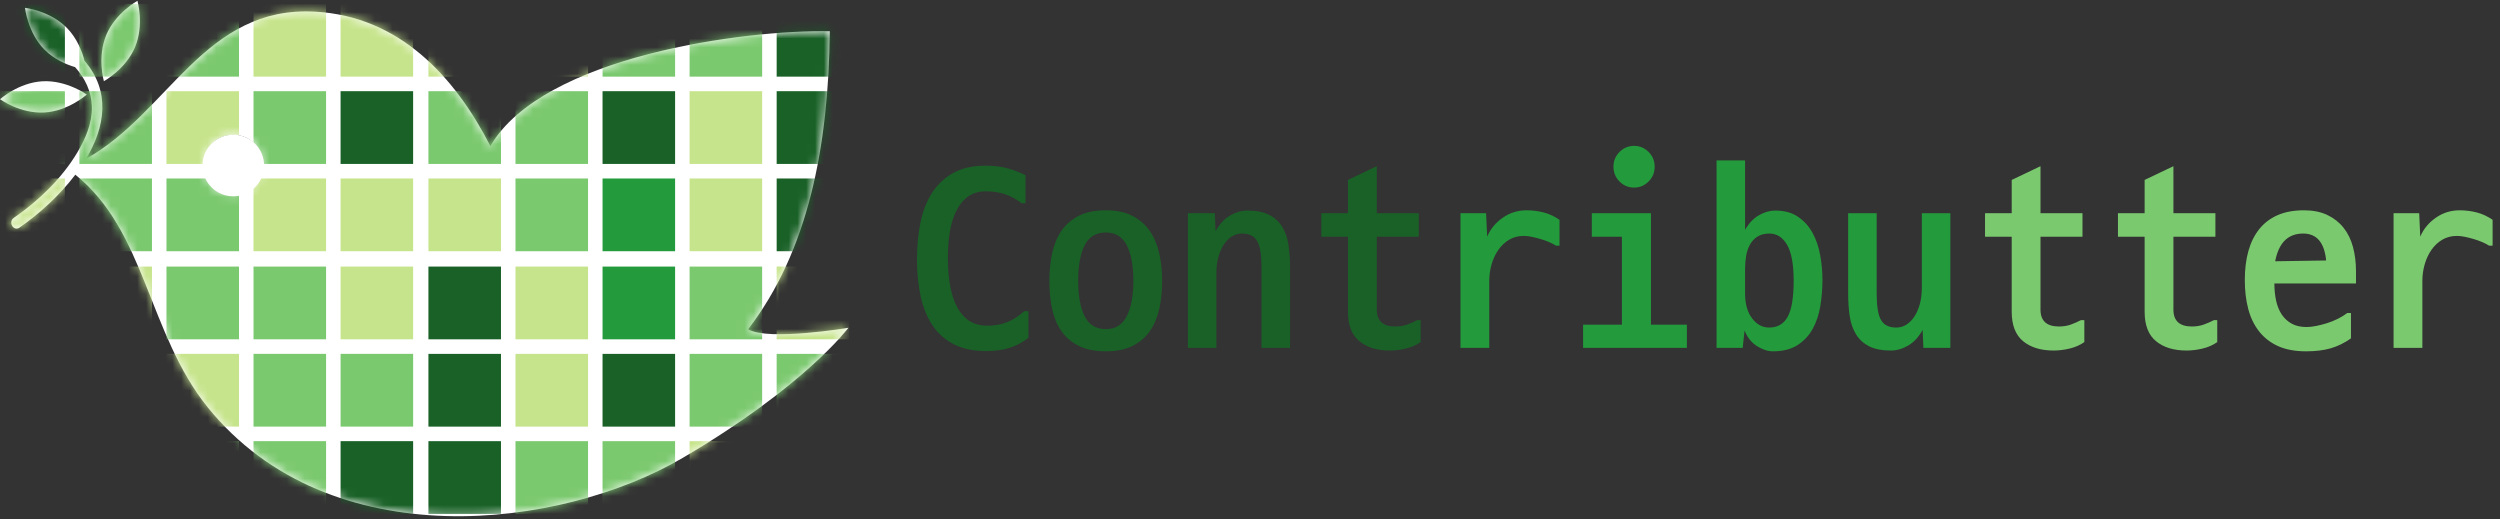 <?xml version="1.0" encoding="UTF-8"?>
<svg width="284px" height="59px" viewBox="0 0 284 59" version="1.1" xmlns="http://www.w3.org/2000/svg" xmlns:xlink="http://www.w3.org/1999/xlink">
    <rect x="0" y="0" width="284" height="59" fill="#333333" stroke="none"/>
    <!-- Generator: Sketch 48.1 (47250) - http://www.bohemiancoding.com/sketch -->
    <title>logo</title>
    <desc>Created with Sketch.</desc>
    <defs>
        <path d="M83.897,36.538 C90.714,27.673 93.05,15.823 93.177,2.676 C83.713,2.482 60.588,5.45 54.619,15.721 C50.543,7.753 44.255,0.99 34.732,0.454 C22.152,-0.255 18.041,11.985 8.699,17.161 C10.85,13.559 11.517,9.531 8.517,6.036 C8.259,5.037 7.69,3.483 6.49,2.274 C4.568,0.336 1.752,0.017 1.752,0.017 C1.752,0.017 2.055,2.842 3.978,4.78 C5.073,5.883 6.456,6.461 7.445,6.755 C8.565,8.01 9.3,9.486 9.351,11.245 C9.404,13.092 8.63,14.873 7.709,16.428 C5.96,19.38 3.287,21.939 0.481,23.881 C-0.193,24.347 0.446,25.457 1.126,24.987 C3.285,23.493 5.651,21.378 7.471,18.974 C15.482,25.38 15.748,37.063 22.545,45.445 C36.371,62.495 62.557,59.308 76.493,51.132 C90.398,42.973 95.295,36.362 95.295,36.362 C95.295,36.362 86.28,37.896 83.897,36.538 Z M25.023,21.193 C25.091,21.193 25.171,21.194 25.257,21.194 C25.161,21.193 25.084,21.193 25.023,21.193 Z M25.369,21.195 C25.377,21.195 25.385,21.195 25.394,21.195 C25.384,21.195 25.378,21.195 25.368,21.195 L25.368,21.195 C21.038,21.168 21.061,14.464 25.388,14.453 C29.754,14.442 29.749,21.221 25.369,21.195 Z" id="path-1"></path>
        <path d="M3.827,5.344 C4.88,2.822 4.099,0.092 4.099,0.092 C4.099,0.092 1.611,1.449 0.557,3.971 C-0.496,6.493 0.285,9.223 0.285,9.223 C0.285,9.223 2.774,7.866 3.827,5.344 Z" id="path-3"></path>
        <path d="M5.025,3.631 C7.747,3.484 9.859,1.59 9.859,1.59 C9.859,1.59 7.557,-0.065 4.834,0.082 C2.112,0.229 0,2.122 0,2.122 C0,2.122 2.302,3.778 5.025,3.631 Z" id="path-5"></path>
    </defs>
    <g id="Page-1" stroke="none" stroke-width="1" fill="none" fill-rule="evenodd">
        <g id="logo">
            <g id="Group-3">
                <g id="Group" transform="translate(1.086, 0.871)">
                    <mask id="mask-2" fill="white">
                        <use xlink:href="#path-1"></use>
                    </mask>
                    <use id="Mask" fill="#FFFFFF" fill-rule="nonzero" xlink:href="#path-1"></use>
                    <g mask="url(#mask-2)" id="Group-2">
                        <g transform="translate(-3.132, -21.438)">
                            <g transform="translate(1.176, 1.176)">
                                <rect id="Rectangle-path" fill="#196127" fill-rule="nonzero" x="0" y="19.833" width="8.242" height="8.264"></rect>
                                <rect id="Rectangle-path" fill="#7BC96F" fill-rule="nonzero" x="0" y="29.75" width="8.242" height="8.264"></rect>
                                <rect id="Rectangle-path" fill="#C6E48B" fill-rule="nonzero" x="0" y="39.666" width="8.242" height="8.264"></rect>
                                <rect id="Rectangle-path" fill="#7BC96F" fill-rule="nonzero" x="9.89" y="19.833" width="8.242" height="8.264"></rect>
                                <rect id="Rectangle-path" fill="#7BC96F" fill-rule="nonzero" x="9.89" y="29.75" width="8.242" height="8.264"></rect>
                                <rect id="Rectangle-path" fill="#7BC96F" fill-rule="nonzero" x="9.89" y="39.666" width="8.242" height="8.264"></rect>
                                <rect id="Rectangle-path" fill="#7BC96F" fill-rule="nonzero" x="19.78" y="19.833" width="8.242" height="8.264"></rect>
                                <rect id="Rectangle-path" fill="#C6E48B" fill-rule="nonzero" x="19.78" y="29.75" width="8.242" height="8.264"></rect>
                                <rect id="Rectangle-path" fill="#7BC96F" fill-rule="nonzero" x="19.78" y="39.666" width="8.242" height="8.264"></rect>
                                <rect id="Rectangle-path" fill="#C6E48B" fill-rule="nonzero" x="29.669" y="19.833" width="8.242" height="8.264"></rect>
                                <rect id="Rectangle-path" fill="#7BC96F" fill-rule="nonzero" x="29.669" y="29.75" width="8.242" height="8.264"></rect>
                                <rect id="Rectangle-path" fill="#C6E48B" fill-rule="nonzero" x="29.669" y="39.666" width="8.242" height="8.264"></rect>
                                <rect id="Rectangle-path" fill="#C6E48B" fill-rule="nonzero" x="39.559" y="19.833" width="8.242" height="8.264"></rect>
                                <rect id="Rectangle-path" fill="#196127" fill-rule="nonzero" x="39.559" y="29.75" width="8.242" height="8.264"></rect>
                                <rect id="Rectangle-path" fill="#C6E48B" fill-rule="nonzero" x="39.559" y="39.666" width="8.242" height="8.264"></rect>
                            </g>
                            <g transform="translate(74.399, 24.989) rotate(-180) translate(-74.399, -24.989) translate(50.281, 0.871)">
                                <rect id="Rectangle-path" fill="#196127" fill-rule="nonzero" x="0" y="0" width="8.242" height="8.264"></rect>
                                <rect id="Rectangle-path" fill="#196127" fill-rule="nonzero" x="0" y="9.917" width="8.242" height="8.264"></rect>
                                <rect id="Rectangle-path" fill="#196127" fill-rule="nonzero" x="0" y="19.833" width="8.242" height="8.264"></rect>
                                <rect id="Rectangle-path" fill="#C6E48B" fill-rule="nonzero" x="9.89" y="0" width="8.242" height="8.264"></rect>
                                <rect id="Rectangle-path" fill="#C6E48B" fill-rule="nonzero" x="9.89" y="9.917" width="8.242" height="8.264"></rect>
                                <rect id="Rectangle-path" fill="#7BC96F" fill-rule="nonzero" x="9.89" y="19.833" width="8.242" height="8.264"></rect>
                                <rect id="Rectangle-path" fill="#239A3B" fill-rule="nonzero" x="19.78" y="0" width="8.242" height="8.264"></rect>
                                <rect id="Rectangle-path" fill="#196127" fill-rule="nonzero" x="19.78" y="9.917" width="8.242" height="8.264"></rect>
                                <rect id="Rectangle-path" fill="#7BC96F" fill-rule="nonzero" x="19.78" y="19.833" width="8.242" height="8.264"></rect>
                                <rect id="Rectangle-path" fill="#7BC96F" fill-rule="nonzero" x="29.669" y="0" width="8.242" height="8.264"></rect>
                                <rect id="Rectangle-path" fill="#7BC96F" fill-rule="nonzero" x="29.669" y="9.917" width="8.242" height="8.264"></rect>
                                <rect id="Rectangle-path" fill="#C6E48B" fill-rule="nonzero" x="29.669" y="19.833" width="8.242" height="8.264"></rect>
                                <rect id="Rectangle-path" fill="#C6E48B" fill-rule="nonzero" x="39.559" y="0" width="8.242" height="8.264"></rect>
                                <rect id="Rectangle-path" fill="#7BC96F" fill-rule="nonzero" x="39.559" y="9.917" width="8.242" height="8.264"></rect>
                                <rect id="Rectangle-path" fill="#C6E48B" fill-rule="nonzero" x="39.559" y="19.833" width="8.242" height="8.264"></rect>
                            </g>
                            <g transform="translate(24.86, 74.662) rotate(-180) translate(-24.86, -74.662) translate(0.742, 50.545)">
                                <rect id="Rectangle-path" fill="#196127" fill-rule="nonzero" x="0" y="19.833" width="8.242" height="8.264"></rect>
                                <rect id="Rectangle-path" fill="#7BC96F" fill-rule="nonzero" x="0" y="29.75" width="8.242" height="8.264"></rect>
                                <rect id="Rectangle-path" fill="#C6E48B" fill-rule="nonzero" x="0" y="39.666" width="8.242" height="8.264"></rect>
                                <rect id="Rectangle-path" fill="#7BC96F" fill-rule="nonzero" x="9.89" y="19.833" width="8.242" height="8.264"></rect>
                                <rect id="Rectangle-path" fill="#7BC96F" fill-rule="nonzero" x="9.89" y="29.75" width="8.242" height="8.264"></rect>
                                <rect id="Rectangle-path" fill="#7BC96F" fill-rule="nonzero" x="9.89" y="39.666" width="8.242" height="8.264"></rect>
                                <rect id="Rectangle-path" fill="#7BC96F" fill-rule="nonzero" x="19.78" y="19.833" width="8.242" height="8.264"></rect>
                                <rect id="Rectangle-path" fill="#C6E48B" fill-rule="nonzero" x="19.78" y="29.75" width="8.242" height="8.264"></rect>
                                <rect id="Rectangle-path" fill="#7BC96F" fill-rule="nonzero" x="19.78" y="39.666" width="8.242" height="8.264"></rect>
                                <rect id="Rectangle-path" fill="#C6E48B" fill-rule="nonzero" x="29.669" y="19.833" width="8.242" height="8.264"></rect>
                                <rect id="Rectangle-path" fill="#7BC96F" fill-rule="nonzero" x="29.669" y="29.75" width="8.242" height="8.264"></rect>
                                <rect id="Rectangle-path" fill="#C6E48B" fill-rule="nonzero" x="29.669" y="39.666" width="8.242" height="8.264"></rect>
                                <rect id="Rectangle-path" fill="#C6E48B" fill-rule="nonzero" x="39.559" y="19.833" width="8.242" height="8.264"></rect>
                                <rect id="Rectangle-path" fill="#196127" fill-rule="nonzero" x="39.559" y="29.75" width="8.242" height="8.264"></rect>
                                <rect id="Rectangle-path" fill="#C6E48B" fill-rule="nonzero" x="39.559" y="39.666" width="8.242" height="8.264"></rect>
                            </g>
                            <g transform="translate(74.833, 74.967) rotate(-360) translate(-74.833, -74.967) translate(50.715, 50.85)">
                                <rect id="Rectangle-path" fill="#196127" fill-rule="nonzero" x="0" y="0" width="8.242" height="8.264"></rect>
                                <rect id="Rectangle-path" fill="#196127" fill-rule="nonzero" x="0" y="9.917" width="8.242" height="8.264"></rect>
                                <rect id="Rectangle-path" fill="#196127" fill-rule="nonzero" x="0" y="19.833" width="8.242" height="8.264"></rect>
                                <rect id="Rectangle-path" fill="#C6E48B" fill-rule="nonzero" x="9.89" y="0" width="8.242" height="8.264"></rect>
                                <rect id="Rectangle-path" fill="#C6E48B" fill-rule="nonzero" x="9.89" y="9.917" width="8.242" height="8.264"></rect>
                                <rect id="Rectangle-path" fill="#7BC96F" fill-rule="nonzero" x="9.89" y="19.833" width="8.242" height="8.264"></rect>
                                <rect id="Rectangle-path" fill="#239A3B" fill-rule="nonzero" x="19.78" y="0" width="8.242" height="8.264"></rect>
                                <rect id="Rectangle-path" fill="#196127" fill-rule="nonzero" x="19.78" y="9.917" width="8.242" height="8.264"></rect>
                                <rect id="Rectangle-path" fill="#7BC96F" fill-rule="nonzero" x="19.78" y="19.833" width="8.242" height="8.264"></rect>
                                <rect id="Rectangle-path" fill="#7BC96F" fill-rule="nonzero" x="29.669" y="0" width="8.242" height="8.264"></rect>
                                <rect id="Rectangle-path" fill="#7BC96F" fill-rule="nonzero" x="29.669" y="9.917" width="8.242" height="8.264"></rect>
                                <rect id="Rectangle-path" fill="#C6E48B" fill-rule="nonzero" x="29.669" y="19.833" width="8.242" height="8.264"></rect>
                                <rect id="Rectangle-path" fill="#C6E48B" fill-rule="nonzero" x="39.559" y="0" width="8.242" height="8.264"></rect>
                                <rect id="Rectangle-path" fill="#7BC96F" fill-rule="nonzero" x="39.559" y="9.917" width="8.242" height="8.264"></rect>
                                <rect id="Rectangle-path" fill="#C6E48B" fill-rule="nonzero" x="39.559" y="19.833" width="8.242" height="8.264"></rect>
                            </g>
                        </g>
                    </g>
                </g>
                <g id="Group" transform="translate(11.516, 0)">
                    <mask id="mask-4" fill="white">
                        <use xlink:href="#path-3"></use>
                    </mask>
                    <use id="Mask" fill="#FFFFFF" fill-rule="nonzero" xlink:href="#path-3"></use>
                    <g mask="url(#mask-4)" id="Group-2">
                        <g transform="translate(-13.561, -20.566)">
                            <g transform="translate(1.176, 1.176)">
                                <rect id="Rectangle-path" fill="#196127" fill-rule="nonzero" x="0" y="19.833" width="8.242" height="8.264"></rect>
                                <rect id="Rectangle-path" fill="#7BC96F" fill-rule="nonzero" x="0" y="29.75" width="8.242" height="8.264"></rect>
                                <rect id="Rectangle-path" fill="#C6E48B" fill-rule="nonzero" x="0" y="39.666" width="8.242" height="8.264"></rect>
                                <rect id="Rectangle-path" fill="#7BC96F" fill-rule="nonzero" x="9.89" y="19.833" width="8.242" height="8.264"></rect>
                                <rect id="Rectangle-path" fill="#7BC96F" fill-rule="nonzero" x="9.89" y="29.75" width="8.242" height="8.264"></rect>
                                <rect id="Rectangle-path" fill="#7BC96F" fill-rule="nonzero" x="9.89" y="39.666" width="8.242" height="8.264"></rect>
                                <rect id="Rectangle-path" fill="#7BC96F" fill-rule="nonzero" x="19.78" y="19.833" width="8.242" height="8.264"></rect>
                                <rect id="Rectangle-path" fill="#C6E48B" fill-rule="nonzero" x="19.78" y="29.75" width="8.242" height="8.264"></rect>
                                <rect id="Rectangle-path" fill="#7BC96F" fill-rule="nonzero" x="19.78" y="39.666" width="8.242" height="8.264"></rect>
                                <rect id="Rectangle-path" fill="#C6E48B" fill-rule="nonzero" x="29.669" y="19.833" width="8.242" height="8.264"></rect>
                                <rect id="Rectangle-path" fill="#7BC96F" fill-rule="nonzero" x="29.669" y="29.75" width="8.242" height="8.264"></rect>
                                <rect id="Rectangle-path" fill="#C6E48B" fill-rule="nonzero" x="29.669" y="39.666" width="8.242" height="8.264"></rect>
                                <rect id="Rectangle-path" fill="#C6E48B" fill-rule="nonzero" x="39.559" y="19.833" width="8.242" height="8.264"></rect>
                                <rect id="Rectangle-path" fill="#196127" fill-rule="nonzero" x="39.559" y="29.75" width="8.242" height="8.264"></rect>
                                <rect id="Rectangle-path" fill="#C6E48B" fill-rule="nonzero" x="39.559" y="39.666" width="8.242" height="8.264"></rect>
                            </g>
                            <g transform="translate(74.399, 24.989) rotate(-180) translate(-74.399, -24.989) translate(50.281, 0.871)">
                                <rect id="Rectangle-path" fill="#196127" fill-rule="nonzero" x="0" y="0" width="8.242" height="8.264"></rect>
                                <rect id="Rectangle-path" fill="#196127" fill-rule="nonzero" x="0" y="9.917" width="8.242" height="8.264"></rect>
                                <rect id="Rectangle-path" fill="#196127" fill-rule="nonzero" x="0" y="19.833" width="8.242" height="8.264"></rect>
                                <rect id="Rectangle-path" fill="#C6E48B" fill-rule="nonzero" x="9.89" y="0" width="8.242" height="8.264"></rect>
                                <rect id="Rectangle-path" fill="#C6E48B" fill-rule="nonzero" x="9.89" y="9.917" width="8.242" height="8.264"></rect>
                                <rect id="Rectangle-path" fill="#7BC96F" fill-rule="nonzero" x="9.89" y="19.833" width="8.242" height="8.264"></rect>
                                <rect id="Rectangle-path" fill="#239A3B" fill-rule="nonzero" x="19.78" y="0" width="8.242" height="8.264"></rect>
                                <rect id="Rectangle-path" fill="#196127" fill-rule="nonzero" x="19.78" y="9.917" width="8.242" height="8.264"></rect>
                                <rect id="Rectangle-path" fill="#7BC96F" fill-rule="nonzero" x="19.78" y="19.833" width="8.242" height="8.264"></rect>
                                <rect id="Rectangle-path" fill="#7BC96F" fill-rule="nonzero" x="29.669" y="0" width="8.242" height="8.264"></rect>
                                <rect id="Rectangle-path" fill="#7BC96F" fill-rule="nonzero" x="29.669" y="9.917" width="8.242" height="8.264"></rect>
                                <rect id="Rectangle-path" fill="#C6E48B" fill-rule="nonzero" x="29.669" y="19.833" width="8.242" height="8.264"></rect>
                                <rect id="Rectangle-path" fill="#C6E48B" fill-rule="nonzero" x="39.559" y="0" width="8.242" height="8.264"></rect>
                                <rect id="Rectangle-path" fill="#7BC96F" fill-rule="nonzero" x="39.559" y="9.917" width="8.242" height="8.264"></rect>
                                <rect id="Rectangle-path" fill="#C6E48B" fill-rule="nonzero" x="39.559" y="19.833" width="8.242" height="8.264"></rect>
                            </g>
                            <g transform="translate(24.86, 74.662) rotate(-180) translate(-24.86, -74.662) translate(0.742, 50.545)">
                                <rect id="Rectangle-path" fill="#196127" fill-rule="nonzero" x="0" y="19.833" width="8.242" height="8.264"></rect>
                                <rect id="Rectangle-path" fill="#7BC96F" fill-rule="nonzero" x="0" y="29.75" width="8.242" height="8.264"></rect>
                                <rect id="Rectangle-path" fill="#C6E48B" fill-rule="nonzero" x="0" y="39.666" width="8.242" height="8.264"></rect>
                                <rect id="Rectangle-path" fill="#7BC96F" fill-rule="nonzero" x="9.89" y="19.833" width="8.242" height="8.264"></rect>
                                <rect id="Rectangle-path" fill="#7BC96F" fill-rule="nonzero" x="9.89" y="29.75" width="8.242" height="8.264"></rect>
                                <rect id="Rectangle-path" fill="#7BC96F" fill-rule="nonzero" x="9.89" y="39.666" width="8.242" height="8.264"></rect>
                                <rect id="Rectangle-path" fill="#7BC96F" fill-rule="nonzero" x="19.78" y="19.833" width="8.242" height="8.264"></rect>
                                <rect id="Rectangle-path" fill="#C6E48B" fill-rule="nonzero" x="19.78" y="29.75" width="8.242" height="8.264"></rect>
                                <rect id="Rectangle-path" fill="#7BC96F" fill-rule="nonzero" x="19.78" y="39.666" width="8.242" height="8.264"></rect>
                                <rect id="Rectangle-path" fill="#C6E48B" fill-rule="nonzero" x="29.669" y="19.833" width="8.242" height="8.264"></rect>
                                <rect id="Rectangle-path" fill="#7BC96F" fill-rule="nonzero" x="29.669" y="29.75" width="8.242" height="8.264"></rect>
                                <rect id="Rectangle-path" fill="#C6E48B" fill-rule="nonzero" x="29.669" y="39.666" width="8.242" height="8.264"></rect>
                                <rect id="Rectangle-path" fill="#C6E48B" fill-rule="nonzero" x="39.559" y="19.833" width="8.242" height="8.264"></rect>
                                <rect id="Rectangle-path" fill="#196127" fill-rule="nonzero" x="39.559" y="29.75" width="8.242" height="8.264"></rect>
                                <rect id="Rectangle-path" fill="#C6E48B" fill-rule="nonzero" x="39.559" y="39.666" width="8.242" height="8.264"></rect>
                            </g>
                            <g transform="translate(74.833, 74.967) rotate(-360) translate(-74.833, -74.967) translate(50.715, 50.85)">
                                <rect id="Rectangle-path" fill="#196127" fill-rule="nonzero" x="0" y="0" width="8.242" height="8.264"></rect>
                                <rect id="Rectangle-path" fill="#196127" fill-rule="nonzero" x="0" y="9.917" width="8.242" height="8.264"></rect>
                                <rect id="Rectangle-path" fill="#196127" fill-rule="nonzero" x="0" y="19.833" width="8.242" height="8.264"></rect>
                                <rect id="Rectangle-path" fill="#C6E48B" fill-rule="nonzero" x="9.89" y="0" width="8.242" height="8.264"></rect>
                                <rect id="Rectangle-path" fill="#C6E48B" fill-rule="nonzero" x="9.89" y="9.917" width="8.242" height="8.264"></rect>
                                <rect id="Rectangle-path" fill="#7BC96F" fill-rule="nonzero" x="9.89" y="19.833" width="8.242" height="8.264"></rect>
                                <rect id="Rectangle-path" fill="#239A3B" fill-rule="nonzero" x="19.78" y="0" width="8.242" height="8.264"></rect>
                                <rect id="Rectangle-path" fill="#196127" fill-rule="nonzero" x="19.78" y="9.917" width="8.242" height="8.264"></rect>
                                <rect id="Rectangle-path" fill="#7BC96F" fill-rule="nonzero" x="19.78" y="19.833" width="8.242" height="8.264"></rect>
                                <rect id="Rectangle-path" fill="#7BC96F" fill-rule="nonzero" x="29.669" y="0" width="8.242" height="8.264"></rect>
                                <rect id="Rectangle-path" fill="#7BC96F" fill-rule="nonzero" x="29.669" y="9.917" width="8.242" height="8.264"></rect>
                                <rect id="Rectangle-path" fill="#C6E48B" fill-rule="nonzero" x="29.669" y="19.833" width="8.242" height="8.264"></rect>
                                <rect id="Rectangle-path" fill="#C6E48B" fill-rule="nonzero" x="39.559" y="0" width="8.242" height="8.264"></rect>
                                <rect id="Rectangle-path" fill="#7BC96F" fill-rule="nonzero" x="39.559" y="9.917" width="8.242" height="8.264"></rect>
                                <rect id="Rectangle-path" fill="#C6E48B" fill-rule="nonzero" x="39.559" y="19.833" width="8.242" height="8.264"></rect>
                            </g>
                        </g>
                    </g>
                </g>
                <g id="Group" transform="translate(0, 9.15)">
                    <mask id="mask-6" fill="white">
                        <use xlink:href="#path-5"></use>
                    </mask>
                    <use id="Mask" fill="#FFFFFF" fill-rule="nonzero" xlink:href="#path-5"></use>
                    <g mask="url(#mask-6)" id="Group-2">
                        <g transform="translate(-2.046, -29.717)">
                            <g transform="translate(1.176, 1.176)">
                                <rect id="Rectangle-path" fill="#196127" fill-rule="nonzero" x="0" y="19.833" width="8.242" height="8.264"></rect>
                                <rect id="Rectangle-path" fill="#7BC96F" fill-rule="nonzero" x="0" y="29.75" width="8.242" height="8.264"></rect>
                                <rect id="Rectangle-path" fill="#C6E48B" fill-rule="nonzero" x="0" y="39.666" width="8.242" height="8.264"></rect>
                                <rect id="Rectangle-path" fill="#7BC96F" fill-rule="nonzero" x="9.89" y="19.833" width="8.242" height="8.264"></rect>
                                <rect id="Rectangle-path" fill="#7BC96F" fill-rule="nonzero" x="9.89" y="29.75" width="8.242" height="8.264"></rect>
                                <rect id="Rectangle-path" fill="#7BC96F" fill-rule="nonzero" x="9.89" y="39.666" width="8.242" height="8.264"></rect>
                                <rect id="Rectangle-path" fill="#7BC96F" fill-rule="nonzero" x="19.78" y="19.833" width="8.242" height="8.264"></rect>
                                <rect id="Rectangle-path" fill="#C6E48B" fill-rule="nonzero" x="19.78" y="29.75" width="8.242" height="8.264"></rect>
                                <rect id="Rectangle-path" fill="#7BC96F" fill-rule="nonzero" x="19.78" y="39.666" width="8.242" height="8.264"></rect>
                                <rect id="Rectangle-path" fill="#C6E48B" fill-rule="nonzero" x="29.669" y="19.833" width="8.242" height="8.264"></rect>
                                <rect id="Rectangle-path" fill="#7BC96F" fill-rule="nonzero" x="29.669" y="29.75" width="8.242" height="8.264"></rect>
                                <rect id="Rectangle-path" fill="#C6E48B" fill-rule="nonzero" x="29.669" y="39.666" width="8.242" height="8.264"></rect>
                                <rect id="Rectangle-path" fill="#C6E48B" fill-rule="nonzero" x="39.559" y="19.833" width="8.242" height="8.264"></rect>
                                <rect id="Rectangle-path" fill="#196127" fill-rule="nonzero" x="39.559" y="29.75" width="8.242" height="8.264"></rect>
                                <rect id="Rectangle-path" fill="#C6E48B" fill-rule="nonzero" x="39.559" y="39.666" width="8.242" height="8.264"></rect>
                            </g>
                            <g transform="translate(74.399, 24.989) rotate(-180) translate(-74.399, -24.989) translate(50.281, 0.871)">
                                <rect id="Rectangle-path" fill="#196127" fill-rule="nonzero" x="0" y="0" width="8.242" height="8.264"></rect>
                                <rect id="Rectangle-path" fill="#196127" fill-rule="nonzero" x="0" y="9.917" width="8.242" height="8.264"></rect>
                                <rect id="Rectangle-path" fill="#196127" fill-rule="nonzero" x="0" y="19.833" width="8.242" height="8.264"></rect>
                                <rect id="Rectangle-path" fill="#C6E48B" fill-rule="nonzero" x="9.89" y="0" width="8.242" height="8.264"></rect>
                                <rect id="Rectangle-path" fill="#C6E48B" fill-rule="nonzero" x="9.89" y="9.917" width="8.242" height="8.264"></rect>
                                <rect id="Rectangle-path" fill="#7BC96F" fill-rule="nonzero" x="9.89" y="19.833" width="8.242" height="8.264"></rect>
                                <rect id="Rectangle-path" fill="#239A3B" fill-rule="nonzero" x="19.78" y="0" width="8.242" height="8.264"></rect>
                                <rect id="Rectangle-path" fill="#196127" fill-rule="nonzero" x="19.78" y="9.917" width="8.242" height="8.264"></rect>
                                <rect id="Rectangle-path" fill="#7BC96F" fill-rule="nonzero" x="19.78" y="19.833" width="8.242" height="8.264"></rect>
                                <rect id="Rectangle-path" fill="#7BC96F" fill-rule="nonzero" x="29.669" y="0" width="8.242" height="8.264"></rect>
                                <rect id="Rectangle-path" fill="#7BC96F" fill-rule="nonzero" x="29.669" y="9.917" width="8.242" height="8.264"></rect>
                                <rect id="Rectangle-path" fill="#C6E48B" fill-rule="nonzero" x="29.669" y="19.833" width="8.242" height="8.264"></rect>
                                <rect id="Rectangle-path" fill="#C6E48B" fill-rule="nonzero" x="39.559" y="0" width="8.242" height="8.264"></rect>
                                <rect id="Rectangle-path" fill="#7BC96F" fill-rule="nonzero" x="39.559" y="9.917" width="8.242" height="8.264"></rect>
                                <rect id="Rectangle-path" fill="#C6E48B" fill-rule="nonzero" x="39.559" y="19.833" width="8.242" height="8.264"></rect>
                            </g>
                            <g transform="translate(24.86, 74.662) rotate(-180) translate(-24.86, -74.662) translate(0.742, 50.545)">
                                <rect id="Rectangle-path" fill="#196127" fill-rule="nonzero" x="0" y="19.833" width="8.242" height="8.264"></rect>
                                <rect id="Rectangle-path" fill="#7BC96F" fill-rule="nonzero" x="0" y="29.75" width="8.242" height="8.264"></rect>
                                <rect id="Rectangle-path" fill="#C6E48B" fill-rule="nonzero" x="0" y="39.666" width="8.242" height="8.264"></rect>
                                <rect id="Rectangle-path" fill="#7BC96F" fill-rule="nonzero" x="9.89" y="19.833" width="8.242" height="8.264"></rect>
                                <rect id="Rectangle-path" fill="#7BC96F" fill-rule="nonzero" x="9.89" y="29.75" width="8.242" height="8.264"></rect>
                                <rect id="Rectangle-path" fill="#7BC96F" fill-rule="nonzero" x="9.89" y="39.666" width="8.242" height="8.264"></rect>
                                <rect id="Rectangle-path" fill="#7BC96F" fill-rule="nonzero" x="19.78" y="19.833" width="8.242" height="8.264"></rect>
                                <rect id="Rectangle-path" fill="#C6E48B" fill-rule="nonzero" x="19.78" y="29.75" width="8.242" height="8.264"></rect>
                                <rect id="Rectangle-path" fill="#7BC96F" fill-rule="nonzero" x="19.78" y="39.666" width="8.242" height="8.264"></rect>
                                <rect id="Rectangle-path" fill="#C6E48B" fill-rule="nonzero" x="29.669" y="19.833" width="8.242" height="8.264"></rect>
                                <rect id="Rectangle-path" fill="#7BC96F" fill-rule="nonzero" x="29.669" y="29.75" width="8.242" height="8.264"></rect>
                                <rect id="Rectangle-path" fill="#C6E48B" fill-rule="nonzero" x="29.669" y="39.666" width="8.242" height="8.264"></rect>
                                <rect id="Rectangle-path" fill="#C6E48B" fill-rule="nonzero" x="39.559" y="19.833" width="8.242" height="8.264"></rect>
                                <rect id="Rectangle-path" fill="#196127" fill-rule="nonzero" x="39.559" y="29.75" width="8.242" height="8.264"></rect>
                                <rect id="Rectangle-path" fill="#C6E48B" fill-rule="nonzero" x="39.559" y="39.666" width="8.242" height="8.264"></rect>
                            </g>
                            <g transform="translate(74.833, 74.967) rotate(-360) translate(-74.833, -74.967) translate(50.715, 50.85)">
                                <rect id="Rectangle-path" fill="#196127" fill-rule="nonzero" x="0" y="0" width="8.242" height="8.264"></rect>
                                <rect id="Rectangle-path" fill="#196127" fill-rule="nonzero" x="0" y="9.917" width="8.242" height="8.264"></rect>
                                <rect id="Rectangle-path" fill="#196127" fill-rule="nonzero" x="0" y="19.833" width="8.242" height="8.264"></rect>
                                <rect id="Rectangle-path" fill="#C6E48B" fill-rule="nonzero" x="9.89" y="0" width="8.242" height="8.264"></rect>
                                <rect id="Rectangle-path" fill="#C6E48B" fill-rule="nonzero" x="9.89" y="9.917" width="8.242" height="8.264"></rect>
                                <rect id="Rectangle-path" fill="#7BC96F" fill-rule="nonzero" x="9.89" y="19.833" width="8.242" height="8.264"></rect>
                                <rect id="Rectangle-path" fill="#239A3B" fill-rule="nonzero" x="19.78" y="0" width="8.242" height="8.264"></rect>
                                <rect id="Rectangle-path" fill="#196127" fill-rule="nonzero" x="19.78" y="9.917" width="8.242" height="8.264"></rect>
                                <rect id="Rectangle-path" fill="#7BC96F" fill-rule="nonzero" x="19.78" y="19.833" width="8.242" height="8.264"></rect>
                                <rect id="Rectangle-path" fill="#7BC96F" fill-rule="nonzero" x="29.669" y="0" width="8.242" height="8.264"></rect>
                                <rect id="Rectangle-path" fill="#7BC96F" fill-rule="nonzero" x="29.669" y="9.917" width="8.242" height="8.264"></rect>
                                <rect id="Rectangle-path" fill="#C6E48B" fill-rule="nonzero" x="29.669" y="19.833" width="8.242" height="8.264"></rect>
                                <rect id="Rectangle-path" fill="#C6E48B" fill-rule="nonzero" x="39.559" y="0" width="8.242" height="8.264"></rect>
                                <rect id="Rectangle-path" fill="#7BC96F" fill-rule="nonzero" x="39.559" y="9.917" width="8.242" height="8.264"></rect>
                                <rect id="Rectangle-path" fill="#C6E48B" fill-rule="nonzero" x="39.559" y="19.833" width="8.242" height="8.264"></rect>
                            </g>
                        </g>
                    </g>
                </g>
            </g>
            <path d="M236.78,36.37 L236.78,38.86 C236.3,39.2 235.745,39.445 235.115,39.595 C234.485,39.745 233.88,39.82 233.3,39.82 C231.84,39.82 230.68,39.465 229.82,38.755 C228.96,38.045 228.53,36.93 228.53,35.41 L228.53,26.89 L225.5,26.89 L225.5,24.22 L228.53,24.22 L228.53,20.44 L231.8,18.88 L231.8,24.22 L236.57,24.22 L236.57,26.89 L231.8,26.89 L231.8,35.17 C231.8,36.45 232.5,37.09 233.9,37.09 C234.4,37.09 234.855,37.015 235.265,36.865 C235.675,36.715 236.05,36.55 236.39,36.37 L236.78,36.37 Z M251.88,36.37 L251.88,38.86 C251.4,39.2 250.845,39.445 250.215,39.595 C249.585,39.745 248.98,39.82 248.4,39.82 C246.94,39.82 245.78,39.465 244.92,38.755 C244.06,38.045 243.63,36.93 243.63,35.41 L243.63,26.89 L240.6,26.89 L240.6,24.22 L243.63,24.22 L243.63,20.44 L246.9,18.88 L246.9,24.22 L251.67,24.22 L251.67,26.89 L246.9,26.89 L246.9,35.17 C246.9,36.45 247.6,37.09 249,37.09 C249.5,37.09 249.955,37.015 250.365,36.865 C250.775,36.715 251.15,36.55 251.49,36.37 L251.88,36.37 Z M261.64,26.53 C259.92,26.53 258.86,27.58 258.46,29.68 L264.25,29.59 C264.05,27.55 263.18,26.53 261.64,26.53 Z M261.73,23.89 C262.75,23.89 263.63,24.065 264.37,24.415 C265.11,24.765 265.725,25.245 266.215,25.855 C266.705,26.465 267.065,27.195 267.295,28.045 C267.525,28.895 267.64,29.81 267.64,30.79 L267.64,32.2 L258.37,32.2 C258.37,32.9 258.435,33.55 258.565,34.15 C258.695,34.75 258.905,35.27 259.195,35.71 C259.485,36.15 259.86,36.5 260.32,36.76 C260.78,37.02 261.35,37.15 262.03,37.15 C262.35,37.15 262.71,37.11 263.11,37.03 C263.51,36.95 263.92,36.845 264.34,36.715 C264.76,36.585 265.17,36.42 265.57,36.22 C265.97,36.02 266.33,35.8 266.65,35.56 L267.07,35.56 L267.07,38.44 C266.33,38.96 265.565,39.335 264.775,39.565 C263.985,39.795 263.05,39.91 261.97,39.91 C260.73,39.91 259.675,39.715 258.805,39.325 C257.935,38.935 257.215,38.38 256.645,37.66 C256.075,36.94 255.66,36.085 255.4,35.095 C255.14,34.105 255.01,33.01 255.01,31.81 C255.01,30.59 255.145,29.495 255.415,28.525 C255.685,27.555 256.095,26.725 256.645,26.035 C257.195,25.345 257.89,24.815 258.73,24.445 C259.57,24.075 260.57,23.89 261.73,23.89 Z M274.82,24.22 L274.94,26.89 C275.3,26.03 275.885,25.315 276.695,24.745 C277.505,24.175 278.41,23.89 279.41,23.89 C280.07,23.89 280.715,23.97 281.345,24.13 C281.975,24.29 282.58,24.57 283.16,24.97 L283.16,27.91 L282.77,27.91 C282.55,27.77 282.29,27.635 281.99,27.505 C281.69,27.375 281.37,27.26 281.03,27.16 C280.69,27.06 280.355,26.975 280.025,26.905 C279.695,26.835 279.39,26.8 279.11,26.8 C278.49,26.8 277.94,26.94 277.46,27.22 C276.98,27.5 276.57,27.88 276.23,28.36 C275.89,28.84 275.63,29.39 275.45,30.01 C275.27,30.63 275.18,31.27 275.18,31.93 L275.18,39.52 L271.91,39.52 L271.91,24.22 L274.82,24.22 Z" id="tter" fill="#7BC96F"></path>
            <path d="M168.82,24.22 L168.94,26.89 C169.3,26.03 169.885,25.315 170.695,24.745 C171.505,24.175 172.41,23.89 173.41,23.89 C174.07,23.89 174.715,23.97 175.345,24.13 C175.975,24.29 176.58,24.57 177.16,24.97 L177.16,27.91 L176.77,27.91 C176.55,27.77 176.29,27.635 175.99,27.505 C175.69,27.375 175.37,27.26 175.03,27.16 C174.69,27.06 174.355,26.975 174.025,26.905 C173.695,26.835 173.39,26.8 173.11,26.8 C172.49,26.8 171.94,26.94 171.46,27.22 C170.98,27.5 170.57,27.88 170.23,28.36 C169.89,28.84 169.63,29.39 169.45,30.01 C169.27,30.63 169.18,31.27 169.18,31.93 L169.18,39.52 L165.91,39.52 L165.91,24.22 L168.82,24.22 Z M187.55,24.22 L187.55,36.88 L191.63,36.88 L191.63,39.52 L179.84,39.52 L179.84,36.88 L184.25,36.88 L184.25,26.89 L180.83,26.89 L180.83,24.22 L187.55,24.22 Z M183.29,18.94 C183.29,18.28 183.52,17.72 183.98,17.26 C184.44,16.8 184.99,16.57 185.63,16.57 C186.27,16.57 186.82,16.8 187.28,17.26 C187.74,17.72 187.97,18.28 187.97,18.94 C187.97,19.6 187.74,20.16 187.28,20.62 C186.82,21.08 186.27,21.31 185.63,21.31 C184.99,21.31 184.44,21.08 183.98,20.62 C183.52,20.16 183.29,19.6 183.29,18.94 Z M198.24,33.34 C198.24,34.52 198.505,35.46 199.035,36.16 C199.565,36.86 200.21,37.21 200.97,37.21 C201.93,37.21 202.635,36.8 203.085,35.98 C203.535,35.16 203.76,33.8 203.76,31.9 C203.76,30.02 203.51,28.655 203.01,27.805 C202.51,26.955 201.84,26.53 201,26.53 C200.46,26.53 200.01,26.645 199.65,26.875 C199.29,27.105 199.005,27.41 198.795,27.79 C198.585,28.17 198.44,28.6 198.36,29.08 C198.28,29.56 198.24,30.04 198.24,30.52 L198.24,33.34 Z M201.66,23.92 C202.7,23.92 203.565,24.155 204.255,24.625 C204.945,25.095 205.495,25.705 205.905,26.455 C206.315,27.205 206.605,28.05 206.775,28.99 C206.945,29.93 207.03,30.87 207.03,31.81 C207.03,32.81 206.95,33.795 206.79,34.765 C206.63,35.735 206.34,36.6 205.92,37.36 C205.5,38.12 204.925,38.735 204.195,39.205 C203.465,39.675 202.53,39.91 201.39,39.91 C200.83,39.91 200.235,39.715 199.605,39.325 C198.975,38.935 198.5,38.34 198.18,37.54 L197.97,39.52 L195,39.52 L195,18.22 L198.24,18.22 L198.24,26.11 C198.66,25.37 199.18,24.82 199.8,24.46 C200.42,24.1 201.04,23.92 201.66,23.92 Z M209.95,24.22 L213.19,24.22 L213.19,33.37 C213.19,34.79 213.355,35.785 213.685,36.355 C214.015,36.925 214.59,37.21 215.41,37.21 C215.83,37.21 216.215,37.1 216.565,36.88 C216.915,36.66 217.22,36.35 217.48,35.95 C217.74,35.55 217.945,35.075 218.095,34.525 C218.245,33.975 218.32,33.37 218.32,32.71 L218.32,24.22 L221.56,24.22 L221.56,39.52 L218.5,39.52 L218.41,37.48 C217.97,38.28 217.425,38.87 216.775,39.25 C216.125,39.63 215.47,39.82 214.81,39.82 C213.79,39.82 212.965,39.66 212.335,39.34 C211.705,39.02 211.21,38.57 210.85,37.99 C210.49,37.41 210.25,36.725 210.13,35.935 C210.01,35.145 209.95,34.27 209.95,33.31 L209.95,24.22 Z" id="ribu" fill="#239A3B"></path>
            <path d="M116.83,35.35 L116.83,38.38 C116.15,38.9 115.43,39.28 114.67,39.52 C113.91,39.76 113.03,39.88 112.03,39.88 C110.59,39.88 109.37,39.625 108.37,39.115 C107.37,38.605 106.56,37.89 105.94,36.97 C105.32,36.05 104.87,34.95 104.59,33.67 C104.31,32.39 104.17,30.99 104.17,29.47 C104.17,27.95 104.305,26.54 104.575,25.24 C104.845,23.94 105.29,22.815 105.91,21.865 C106.53,20.915 107.335,20.17 108.325,19.63 C109.315,19.09 110.52,18.82 111.94,18.82 C112.88,18.82 113.7,18.915 114.4,19.105 C115.1,19.295 115.8,19.56 116.5,19.9 L116.5,23.08 L116.05,23.08 C115.41,22.6 114.765,22.255 114.115,22.045 C113.465,21.835 112.75,21.73 111.97,21.73 C110.59,21.73 109.53,22.375 108.79,23.665 C108.05,24.955 107.68,26.82 107.68,29.26 C107.68,31.82 108.06,33.75 108.82,35.05 C109.58,36.35 110.68,37 112.12,37 C112.96,37 113.715,36.87 114.385,36.61 C115.055,36.35 115.71,35.93 116.35,35.35 L116.83,35.35 Z M125.63,39.91 C124.39,39.91 123.355,39.7 122.525,39.28 C121.695,38.86 121.035,38.29 120.545,37.57 C120.055,36.85 119.71,36.005 119.51,35.035 C119.31,34.065 119.21,33.02 119.21,31.9 C119.21,30.78 119.315,29.735 119.525,28.765 C119.735,27.795 120.085,26.95 120.575,26.23 C121.065,25.51 121.72,24.94 122.54,24.52 C123.36,24.1 124.39,23.89 125.63,23.89 C126.83,23.89 127.835,24.1 128.645,24.52 C129.455,24.94 130.11,25.51 130.61,26.23 C131.11,26.95 131.47,27.8 131.69,28.78 C131.91,29.76 132.02,30.8 132.02,31.9 C132.02,33.02 131.915,34.065 131.705,35.035 C131.495,36.005 131.145,36.85 130.655,37.57 C130.165,38.29 129.51,38.86 128.69,39.28 C127.87,39.7 126.85,39.91 125.63,39.91 Z M125.63,37.39 C126.71,37.39 127.5,36.9 128,35.92 C128.5,34.94 128.75,33.6 128.75,31.9 C128.75,30.18 128.5,28.835 128,27.865 C127.5,26.895 126.71,26.41 125.63,26.41 C124.51,26.41 123.705,26.895 123.215,27.865 C122.725,28.835 122.48,30.18 122.48,31.9 C122.48,33.6 122.725,34.94 123.215,35.92 C123.705,36.9 124.51,37.39 125.63,37.39 Z M146.55,39.52 L143.31,39.52 L143.31,30.37 C143.31,28.95 143.145,27.955 142.815,27.385 C142.485,26.815 141.91,26.53 141.09,26.53 C140.67,26.53 140.285,26.64 139.935,26.86 C139.585,27.08 139.28,27.39 139.02,27.79 C138.76,28.19 138.555,28.665 138.405,29.215 C138.255,29.765 138.18,30.37 138.18,31.03 L138.18,39.52 L134.94,39.52 L134.94,24.22 L138,24.22 L138.09,26.26 C138.53,25.46 139.075,24.87 139.725,24.49 C140.375,24.11 141.03,23.92 141.69,23.92 C142.71,23.92 143.535,24.08 144.165,24.4 C144.795,24.72 145.29,25.17 145.65,25.75 C146.01,26.33 146.25,27.015 146.37,27.805 C146.49,28.595 146.55,29.47 146.55,30.43 L146.55,39.52 Z M161.38,36.37 L161.38,38.86 C160.9,39.2 160.345,39.445 159.715,39.595 C159.085,39.745 158.48,39.82 157.9,39.82 C156.44,39.82 155.28,39.465 154.42,38.755 C153.56,38.045 153.13,36.93 153.13,35.41 L153.13,26.89 L150.1,26.89 L150.1,24.22 L153.13,24.22 L153.13,20.44 L156.4,18.88 L156.4,24.22 L161.17,24.22 L161.17,26.89 L156.4,26.89 L156.4,35.17 C156.4,36.45 157.1,37.09 158.5,37.09 C159,37.09 159.455,37.015 159.865,36.865 C160.275,36.715 160.65,36.55 160.99,36.37 L161.38,36.37 Z" id="Cont" fill="#196127"></path>
            <circle id="Oval" fill="#FFFFFF" cx="26.5" cy="18.8" r="3.5"></circle>
        </g>
    </g>
</svg>
